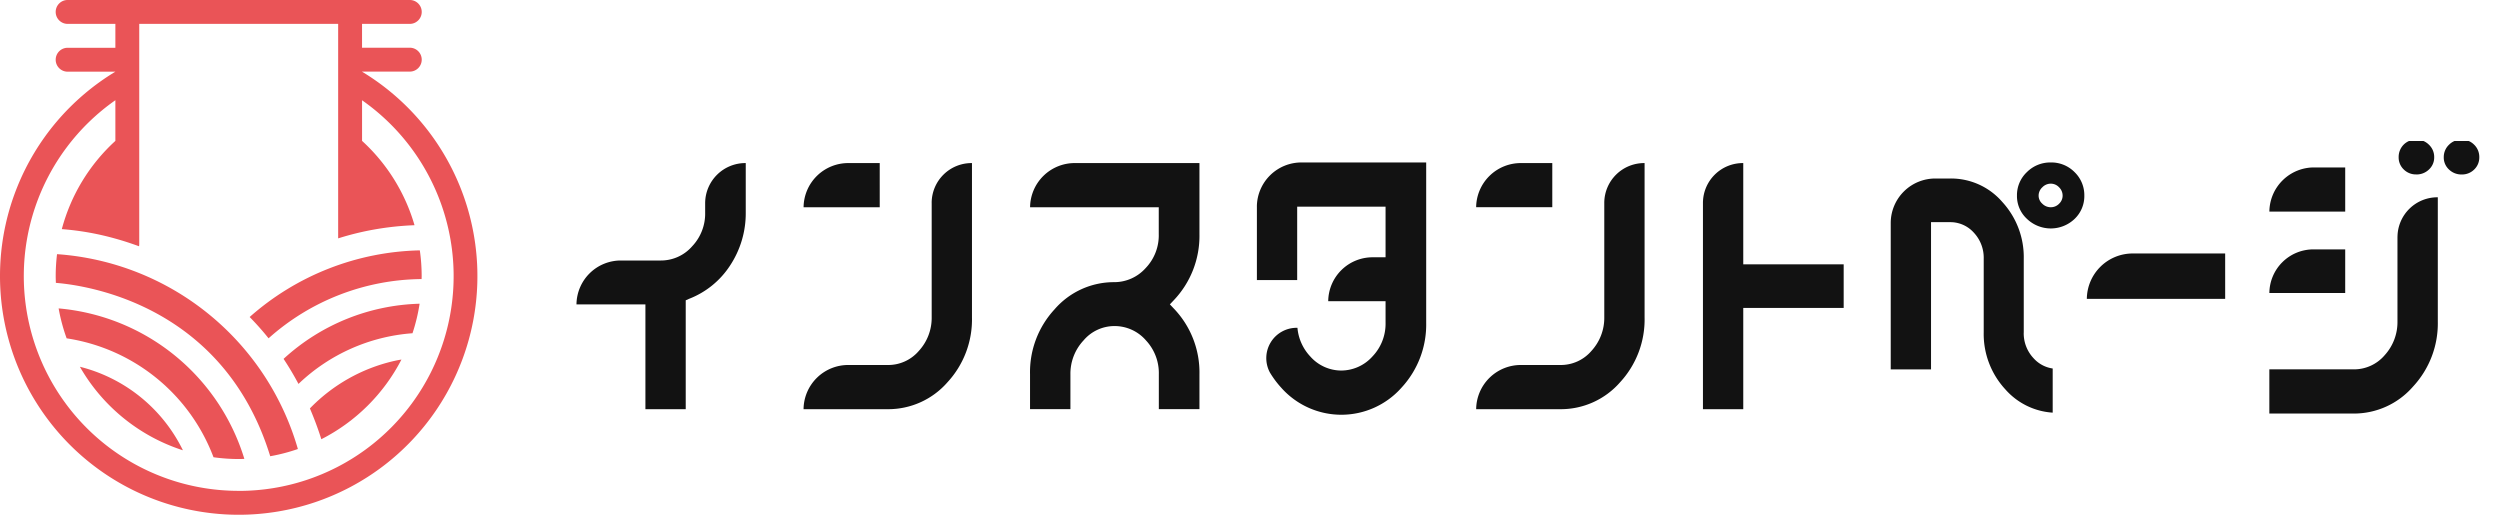 <svg xmlns="http://www.w3.org/2000/svg" xmlns:xlink="http://www.w3.org/1999/xlink" width="272" height="56" viewBox="0 0 272 56"><defs><clipPath id="a"><rect width="272" height="56" transform="translate(53 67)" fill="#c94343"/></clipPath><clipPath id="b"><rect width="51.943" height="56.002" fill="#ea5457"/></clipPath><clipPath id="c"><rect width="207.568" height="29.781" fill="#121212"/></clipPath></defs><g transform="translate(-53 -67)" clip-path="url(#a)"><g transform="translate(-305 -851)"><g transform="translate(358 918)"><g clip-path="url(#b)"><path d="M22.232,100.8a20.022,20.022,0,0,0-.146,2.372c0,.251.01.5.019.747,3.4.275,18.265,2.421,23.321,18.862a19.76,19.76,0,0,0,3.01-.785,29.4,29.4,0,0,0-26.2-21.2" transform="translate(-16.026 -73.143)" fill="#ea5457"/><path d="M31.675,145.427a20.006,20.006,0,0,0,11.21,9.089,17.121,17.121,0,0,0-11.21-9.089" transform="translate(-22.984 -105.524)" fill="#ea5457"/><path d="M23.249,122.3a19.733,19.733,0,0,0,.872,3.256A20.336,20.336,0,0,1,40.1,138.494a19.979,19.979,0,0,0,2.737.193c.207,0,.413-.01.619-.016A23.244,23.244,0,0,0,23.249,122.3" transform="translate(-16.87 -88.745)" fill="#ea5457"/><path d="M117.513,99.277a28.849,28.849,0,0,0-18.52,7.251,30.725,30.725,0,0,1,2.058,2.316A25.309,25.309,0,0,1,117.7,102.4c0-.11.008-.218.008-.328a20,20,0,0,0-.2-2.79" transform="translate(-71.83 -72.037)" fill="#ea5457"/><path d="M114.061,129.159a20.05,20.05,0,0,1,12.405-5.515,19.731,19.731,0,0,0,.774-3.212,22.787,22.787,0,0,0-14.8,6q.857,1.29,1.622,2.725" transform="translate(-81.587 -87.387)" fill="#ea5457"/><path d="M39.39,7.792h5.194a1.3,1.3,0,0,0,0-2.6H39.39V2.6h5.194a1.3,1.3,0,0,0,0-2.6H7.359a1.3,1.3,0,0,0,0,2.6h5.194V5.2H7.359a1.3,1.3,0,0,0,0,2.6h5.194a25.971,25.971,0,1,0,26.837,0M25.971,53.405a23.362,23.362,0,0,1-13.418-42.5v4.425a19.937,19.937,0,0,0-5.828,9.6,29.768,29.768,0,0,1,5.828,1.033c.839.233,1.7.513,2.574.832a1.306,1.306,0,0,0,.023-.228V2.6H36.792V25.936q1.305-.411,2.6-.7a31.821,31.821,0,0,1,5.708-.732,19.944,19.944,0,0,0-5.708-9.175V10.91a23.362,23.362,0,0,1-13.418,42.5" transform="translate(0 -0.001)" fill="#ea5457"/><path d="M122.882,147.883c.453,1.067.876,2.175,1.244,3.353a20.038,20.038,0,0,0,8.717-8.669c-.278.044-.561.1-.844.164a18.5,18.5,0,0,0-9.116,5.152" transform="translate(-89.165 -103.448)" fill="#ea5457"/></g></g><g transform="translate(420.721 933.342)"><g transform="translate(0 0)" clip-path="url(#c)"><path d="M14,15.927v1.051a5.163,5.163,0,0,1-1.4,3.661A4.506,4.506,0,0,1,9.162,22.2H4.873A4.825,4.825,0,0,0,0,26.975H7.5v11.4h4.386V26.53l.357-.159a9.339,9.339,0,0,0,4.451-3.6,10.3,10.3,0,0,0,1.722-5.794V11.6A4.376,4.376,0,0,0,14,15.927" transform="translate(0 -9.199)" fill="#121212"/><path d="M124.188,15.895V28.376a5.311,5.311,0,0,1-1.4,3.663,4.384,4.384,0,0,1-3.411,1.529h-4.224a4.857,4.857,0,0,0-4.905,4.808h9.129a8.554,8.554,0,0,0,6.53-2.93,10.063,10.063,0,0,0,2.664-7.069V11.6a4.343,4.343,0,0,0-4.386,4.3" transform="translate(-85.542 -9.199)" fill="#121212"/><path d="M118.537,11.6h-3.379a4.857,4.857,0,0,0-4.905,4.808h8.284Z" transform="translate(-85.544 -9.199)" fill="#121212"/><path d="M220.211,16.406h14v2.93a5.143,5.143,0,0,1-1.43,3.693,4.578,4.578,0,0,1-3.411,1.528,8.544,8.544,0,0,0-6.5,2.961,10.061,10.061,0,0,0-2.664,7.069v3.788H224.6V34.587a5.288,5.288,0,0,1,1.43-3.694,4.407,4.407,0,0,1,3.346-1.56,4.511,4.511,0,0,1,3.443,1.56,5.217,5.217,0,0,1,1.4,3.694v3.788h4.419V34.587a10.043,10.043,0,0,0-2.827-7.2l-.39-.414.39-.414a10.15,10.15,0,0,0,2.827-7.228V11.6H225.116a4.857,4.857,0,0,0-4.905,4.808" transform="translate(-170.859 -9.2)" fill="#121212"/><path d="M330.317,16.1v8.006H334.7V16.116h9.616v5.509h-1.365a4.825,4.825,0,0,0-4.873,4.776h6.238v2.324a5.148,5.148,0,0,1-1.43,3.694,4.582,4.582,0,0,1-3.411,1.528,4.513,4.513,0,0,1-3.346-1.528,5.2,5.2,0,0,1-1.4-3.12,3.3,3.3,0,0,0-3,4.854,10.307,10.307,0,0,0,1.247,1.673,8.742,8.742,0,0,0,13.06,0,10.107,10.107,0,0,0,2.7-7.1V11.308h-13.53a4.843,4.843,0,0,0-4.891,4.793" transform="translate(-256.288 -8.974)" fill="#121212"/><path d="M450.7,15.895V28.376a5.31,5.31,0,0,1-1.4,3.663,4.383,4.383,0,0,1-3.411,1.529h-4.223a4.857,4.857,0,0,0-4.905,4.808h9.129a8.555,8.555,0,0,0,6.53-2.93,10.064,10.064,0,0,0,2.665-7.069V11.6a4.343,4.343,0,0,0-4.386,4.3" transform="translate(-338.875 -9.199)" fill="#121212"/><path d="M445.044,11.6h-3.379A4.858,4.858,0,0,0,436.76,16.4h8.284Z" transform="translate(-338.876 -9.199)" fill="#121212"/><path d="M551.249,11.6a4.343,4.343,0,0,0-4.386,4.3v22.48h4.386V27.358h10.925V22.614H551.249Z" transform="translate(-424.303 -9.199)" fill="#121212"/><path d="M652.5,36.029V28a8.878,8.878,0,0,0-2.338-6.177,7.373,7.373,0,0,0-5.686-2.548h-1.55a4.849,4.849,0,0,0-4.9,4.8V40.041h4.385V24.024h2.061a3.429,3.429,0,0,1,2.6,1.147A3.992,3.992,0,0,1,648.143,28v8.024a8.877,8.877,0,0,0,2.34,6.177,7.49,7.49,0,0,0,5.165,2.548V39.946a3.456,3.456,0,0,1-2.079-1.115,3.949,3.949,0,0,1-1.073-2.8" transform="translate(-495.036 -15.195)" fill="#121212"/><path d="M733.231,61.327h15.05V56.392H738.266a4.986,4.986,0,0,0-5.035,4.935" transform="translate(-568.904 -44.155)" fill="#121212"/><path d="M830.094,54.361h-3.411a4.793,4.793,0,0,0-4.841,4.744h8.251Z" transform="translate(-637.656 -42.57)" fill="#121212"/><path d="M886.526,3.792a1.926,1.926,0,0,0,1.381-.541,1.774,1.774,0,0,0,.568-1.337,1.826,1.826,0,0,0-.568-1.354A1.9,1.9,0,0,0,886.526,0a1.872,1.872,0,0,0-1.365.541,1.905,1.905,0,0,0-.552,1.369,1.8,1.8,0,0,0,.552,1.337,1.867,1.867,0,0,0,1.365.541" transform="translate(-686.356 -0.153)" fill="#121212"/><path d="M830.094,13.772h-3.346a4.858,4.858,0,0,0-4.905,4.808h8.251Z" transform="translate(-637.656 -10.897)" fill="#121212"/><path d="M909.812.557A1.842,1.842,0,0,0,908.448,0a1.873,1.873,0,0,0-1.364.542,1.85,1.85,0,0,0-.584,1.368,1.773,1.773,0,0,0,.568,1.338,1.924,1.924,0,0,0,1.381.542,1.871,1.871,0,0,0,1.365-.542,1.8,1.8,0,0,0,.552-1.338,1.852,1.852,0,0,0-.552-1.352" transform="translate(-703.34 -0.149)" fill="#121212"/><path d="M835.778,32.855v9.2a5.349,5.349,0,0,1-1.4,3.693,4.38,4.38,0,0,1-3.411,1.528h-9.129v4.809h9.129a8.517,8.517,0,0,0,6.5-2.929,10.109,10.109,0,0,0,2.7-7.1v-13.5a4.343,4.343,0,0,0-4.386,4.3" transform="translate(-637.655 -22.433)" fill="#121212"/><path d="M702.967,11.306a3.586,3.586,0,0,0-2.6,1.055,3.446,3.446,0,0,0-1.075,2.55,3.367,3.367,0,0,0,1.091,2.536,3.749,3.749,0,0,0,5.179,0,3.424,3.424,0,0,0,1.059-2.536,3.487,3.487,0,0,0-1.058-2.55,3.537,3.537,0,0,0-2.591-1.055m.9,4.494a1.245,1.245,0,0,1-.9.378,1.287,1.287,0,0,1-.924-.386,1.162,1.162,0,0,1-.4-.88,1.22,1.22,0,0,1,.4-.9,1.272,1.272,0,0,1,.92-.4,1.223,1.223,0,0,1,.9.391,1.252,1.252,0,0,1,.391.907,1.2,1.2,0,0,1-.387.888" transform="translate(-542.567 -8.972)" fill="#121212"/></g></g></g></g></svg>